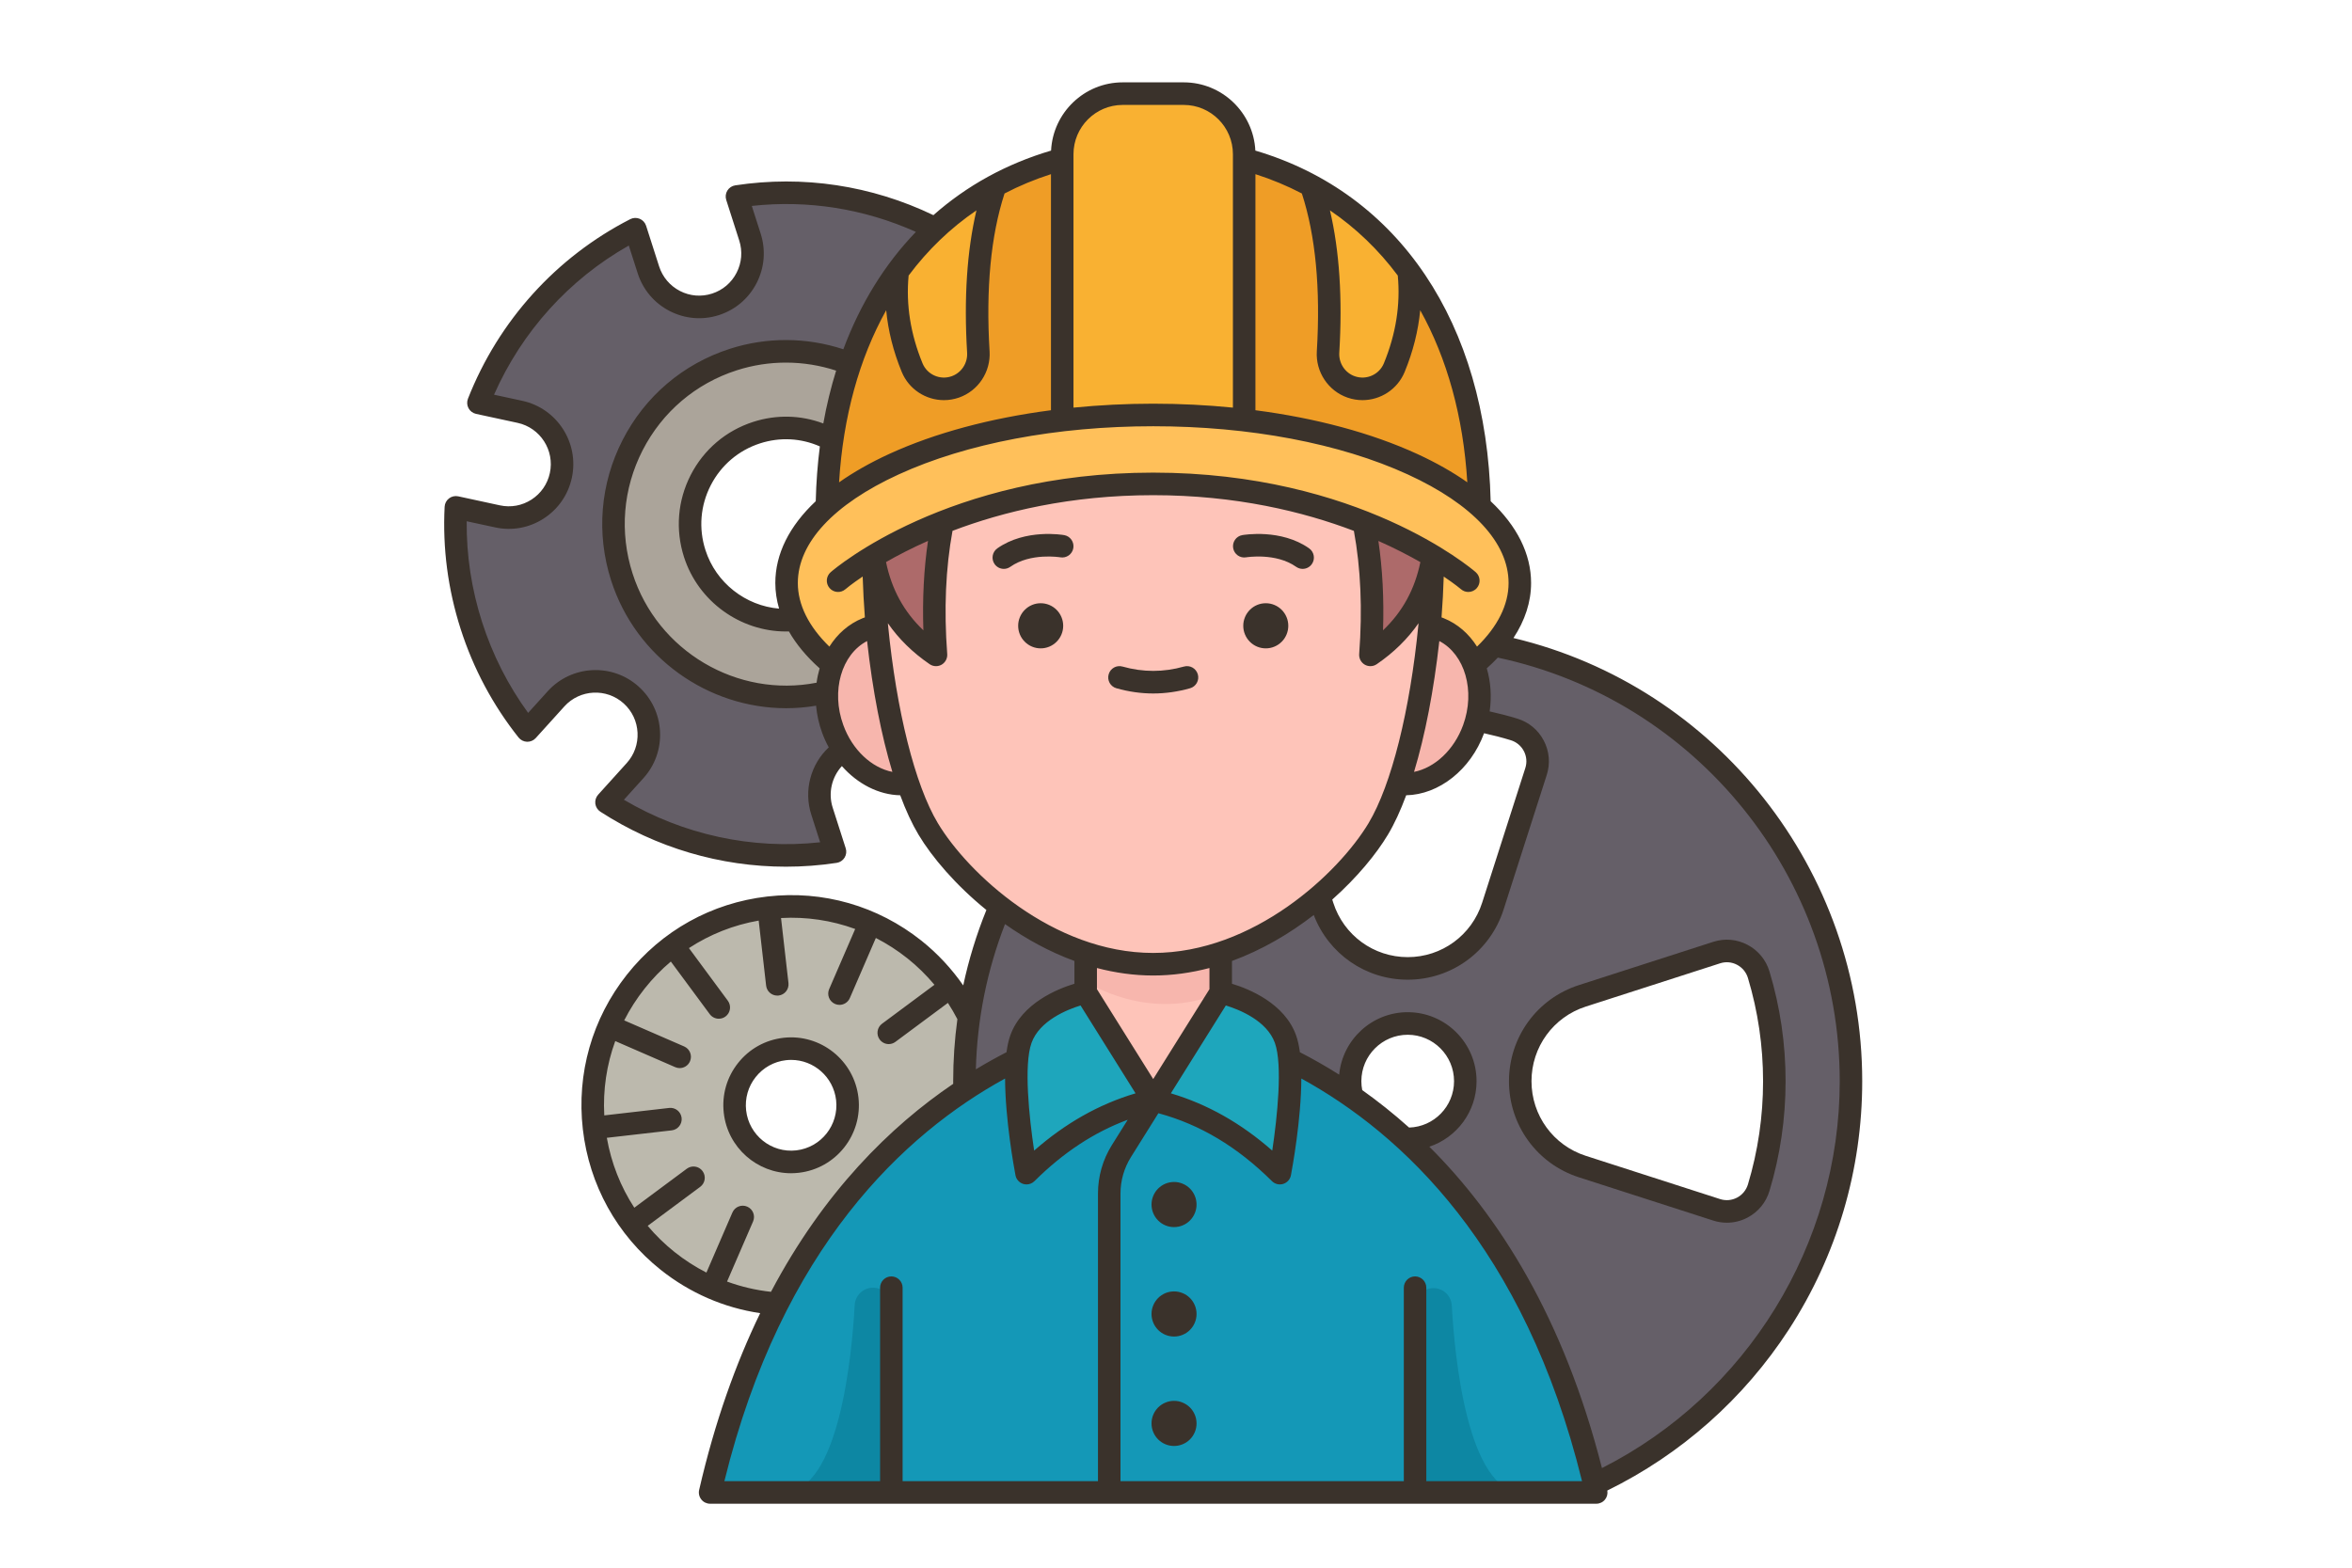 <svg xmlns="http://www.w3.org/2000/svg" xmlns:xlink="http://www.w3.org/1999/xlink" width="450" zoomAndPan="magnify" viewBox="0 0 337.5 225" height="300" preserveAspectRatio="xMidYMid meet" version="1.0"><defs><clipPath id="4e6a0fc106"><path d="M 63.355 11.82 L 267.355 11.82 L 267.355 215.82 L 63.355 215.82 Z M 63.355 11.82 " clip-rule="nonzero"/></clipPath></defs><path fill="#bcb9ad" d="M 139.047 145.98 C 138.285 144.445 137.402 142.992 136.395 141.641 C 134.91 139.629 133.172 137.832 131.23 136.285 C 125.523 131.746 118.086 129.379 110.281 130.281 C 102.473 131.18 95.762 135.164 91.23 140.883 C 86.695 146.602 84.344 154.055 85.238 161.883 C 86.133 169.715 90.109 176.438 95.812 180.984 C 100.238 184.504 105.711 186.719 111.582 187.113 C 126.379 183.531 135.246 172.277 138.402 156.422 L 138.402 156.418 C 141.449 153.941 141.52 150.41 139.051 145.98 Z M 114.445 166.711 C 109.992 167.223 105.973 164.02 105.461 159.559 C 104.953 155.098 108.148 151.066 112.598 150.559 C 117.047 150.043 121.066 153.246 121.578 157.711 C 122.09 162.172 118.895 166.203 114.445 166.711 Z M 114.445 166.711 " fill-opacity="1" fill-rule="nonzero"/><path fill="#655f68" d="M 121.996 52.199 L 134.238 32.824 C 125.637 28.449 115.715 26.688 105.75 28.199 L 107.613 34.027 C 108.91 38.062 106.695 42.383 102.672 43.68 C 101.895 43.93 101.105 44.051 100.332 44.051 C 97.094 44.051 94.086 41.977 93.043 38.723 L 91.176 32.898 C 80.656 38.277 72.797 47.27 68.648 57.82 L 74.613 59.109 C 78.746 60.004 81.371 64.09 80.48 68.23 C 79.703 71.824 76.535 74.285 73.008 74.285 C 72.469 74.285 71.93 74.227 71.383 74.109 L 65.41 72.82 C 65.129 78.402 65.828 84.129 67.637 89.766 C 69.441 95.406 72.203 100.469 75.68 104.844 L 79.781 100.305 C 82.621 97.164 87.461 96.926 90.594 99.773 C 92.262 101.285 93.109 103.371 93.109 105.461 C 93.109 107.297 92.453 109.141 91.125 110.609 L 87.027 115.141 C 96.527 121.289 108.145 124.008 119.82 122.242 L 117.949 116.418 C 116.871 113.059 118.23 109.5 121.035 107.652 L 118.664 99.312 L 89.234 82.809 C 94.906 66.148 104.32 54.094 121.996 52.199 Z M 121.996 52.199 " fill-opacity="1" fill-rule="nonzero"/><path fill="#aba49a" d="M 121.996 52.199 C 124.328 56.812 123.078 60.328 119.395 63.129 C 116.199 61.371 112.316 60.887 108.574 62.094 C 101.34 64.422 97.363 72.188 99.688 79.441 C 101.707 85.738 107.816 89.578 114.133 88.949 C 120.227 87.324 121.984 89.543 119.484 95.398 C 120.797 97.227 119.922 98.344 118.664 99.312 C 106.16 102.391 93.23 95.289 89.234 82.809 C 85.051 69.766 92.203 55.801 105.211 51.609 C 110.93 49.77 116.828 50.121 121.996 52.199 Z M 121.996 52.199 " fill-opacity="1" fill-rule="nonzero"/><path fill="#655f68" d="M 155.789 136.77 C 153.113 129.57 148.996 126.961 143.492 130.113 C 141.359 135.109 139.848 140.426 139.051 145.98 C 138.617 148.984 138.391 152.051 138.391 155.176 C 138.391 155.594 138.395 156.008 138.402 156.418 C 141.789 158.84 144.32 157.402 145.934 152.066 L 145.938 152.066 L 155.789 142.434 C 157.117 140.816 157.555 139.016 155.789 136.77 Z M 155.789 136.77 " fill-opacity="1" fill-rule="nonzero"/><path fill="#655f68" d="M 214.363 92.613 L 214.359 92.613 C 212.59 91.684 211.621 92.613 211.473 95.398 C 208.922 98.32 207.5 101.402 211.859 103.359 C 213.688 103.707 215.484 104.152 217.242 104.684 C 219.797 105.461 221.23 108.18 220.41 110.73 L 214.219 130.059 C 212.512 135.379 207.574 138.988 201.996 138.988 C 199.207 138.988 196.582 138.086 194.434 136.52 C 192.293 134.949 190.633 132.715 189.781 130.059 L 189.316 128.617 C 182.562 127.098 175.848 126.859 175.168 136.77 C 170.398 138.734 170.68 140.617 175.168 142.434 C 179.781 154.492 185.273 162.848 194.043 157.434 C 193.84 156.715 193.73 155.961 193.73 155.176 C 193.73 150.602 197.434 146.891 201.996 146.891 C 206.562 146.891 210.262 150.602 210.262 155.176 C 210.262 159.754 206.562 163.461 201.996 163.461 C 201.852 163.461 201.703 163.457 201.559 163.449 L 201.547 163.457 C 212.449 173.418 223.027 188.953 228.781 213.031 L 228.785 213.031 C 250.531 202.898 265.605 180.801 265.605 155.176 C 265.605 124.199 243.578 98.383 214.363 92.613 Z M 246.332 173.637 L 227.055 167.43 C 221.742 165.715 218.148 160.766 218.148 155.176 C 218.148 152.379 219.047 149.75 220.609 147.594 C 222.172 145.445 224.402 143.781 227.055 142.93 L 246.332 136.715 C 248.875 135.898 251.594 137.332 252.363 139.898 C 253.82 144.734 254.609 149.863 254.609 155.176 C 254.609 160.492 253.82 165.625 252.363 170.461 C 251.594 173.023 248.875 174.457 246.332 173.637 Z M 246.332 173.637 " fill-opacity="1" fill-rule="nonzero"/><path fill="#ef9d26" d="M 142.809 26.656 L 128.82 38.934 C 125.992 42.789 123.691 47.227 121.996 52.199 C 120.836 55.598 119.961 59.242 119.395 63.129 C 118.953 66.168 118.699 69.352 118.648 72.672 C 126.574 73.023 139.141 70.277 152.426 60.305 C 159.305 49.012 158.492 36.379 152.426 22.832 C 149.023 23.746 145.805 25.023 142.809 26.656 Z M 142.809 26.656 " fill-opacity="1" fill-rule="nonzero"/><path fill="#ef9d26" d="M 202.137 38.934 L 188.148 26.656 C 185.152 25.023 181.934 23.746 178.531 22.832 C 172.242 35.859 171.848 48.383 178.531 60.305 C 190.535 70.133 203.504 72.566 212.309 72.672 C 212.102 58.898 208.398 47.484 202.137 38.934 Z M 202.137 38.934 " fill-opacity="1" fill-rule="nonzero"/><path fill="#1498b7" d="M 228.781 213.031 C 223.027 188.953 212.449 173.418 201.547 163.457 C 199.047 161.168 196.527 159.172 194.043 157.434 C 190.941 155.266 187.898 153.5 185.02 152.066 L 165.48 157.918 L 145.938 152.066 L 145.934 152.066 C 143.52 153.27 140.988 154.707 138.402 156.418 L 138.402 156.422 C 129.195 162.527 119.309 172.133 111.582 187.113 C 107.68 194.684 104.328 203.633 101.898 214.203 L 229.059 214.203 C 228.973 213.809 228.879 213.422 228.781 213.031 Z M 228.781 213.031 " fill-opacity="1" fill-rule="nonzero"/><path fill="#1ea6bc" d="M 185.02 152.066 C 185.566 158.305 183.656 168.371 183.656 168.371 C 178.531 163.289 172.602 159.59 165.48 157.918 C 164.477 149.496 167.941 144.516 175.168 142.434 C 175.168 142.434 182.602 143.945 184.457 149.141 C 184.742 149.934 184.922 150.938 185.02 152.066 Z M 185.02 152.066 " fill-opacity="1" fill-rule="nonzero"/><path fill="#1ea6bc" d="M 155.789 142.434 C 161.645 146.68 164.707 151.898 165.48 157.918 C 158.355 159.59 152.426 163.289 147.301 168.371 C 147.301 168.371 145.395 158.305 145.938 152.066 C 146.035 150.938 146.215 149.934 146.5 149.141 C 148.355 143.945 155.789 142.434 155.789 142.434 Z M 155.789 142.434 " fill-opacity="1" fill-rule="nonzero"/><path fill="#f7b6ad" d="M 211.473 95.398 C 212.492 89.043 210.371 87.195 205.141 89.816 C 196.562 97.145 194.941 105.109 200.66 112.477 L 200.664 112.477 C 205.02 113.004 209.574 109.812 211.465 104.625 C 211.617 104.203 211.75 103.785 211.859 103.359 C 212.59 100.566 212.406 97.75 211.473 95.398 Z M 211.473 95.398 " fill-opacity="1" fill-rule="nonzero"/><path fill="#f7b6ad" d="M 125.816 89.816 C 121.18 87.227 118.461 88.016 119.484 95.398 C 119.008 96.602 118.727 97.926 118.664 99.312 C 118.586 101.035 118.848 102.852 119.492 104.625 C 119.895 105.73 120.418 106.746 121.035 107.652 C 123.316 111.004 126.863 112.891 130.293 112.477 L 130.297 112.477 C 136.008 105.539 133.84 97.633 125.816 89.816 Z M 125.816 89.816 " fill-opacity="1" fill-rule="nonzero"/><path fill="#fec4b9" d="M 195.699 74.98 C 188.234 72.039 178.086 64.641 165.48 64.641 C 152.871 64.641 142.723 72.039 135.258 74.98 L 125.348 79.855 C 119.602 83.652 119.004 87.035 125.816 89.816 C 126.66 98.488 128.227 106.469 130.297 112.477 C 131.172 115.023 132.141 117.219 133.184 118.957 C 135.281 122.465 138.891 126.574 143.492 130.113 C 147.07 132.867 151.254 135.27 155.789 136.77 L 155.789 142.434 L 165.48 157.918 L 175.168 142.434 L 175.168 136.77 C 180.508 135.004 185.359 131.984 189.316 128.617 C 193.035 125.449 195.965 121.977 197.773 118.957 C 198.816 117.219 199.785 115.023 200.66 112.477 C 202.73 106.469 204.297 98.488 205.141 89.816 C 209.594 86.57 209.18 83.238 205.609 79.855 Z M 195.699 74.98 " fill-opacity="1" fill-rule="nonzero"/><path fill="#f9b132" d="M 202.137 38.934 C 202.66 43.543 201.969 48.152 200.07 52.762 C 199.074 55.18 196.352 56.391 193.887 55.535 C 191.879 54.84 190.562 52.945 190.562 50.836 C 190.562 50.73 190.562 50.629 190.57 50.523 C 191.133 41.289 190.414 33.246 188.148 26.656 C 193.617 29.625 198.348 33.758 202.137 38.934 Z M 202.137 38.934 " fill-opacity="1" fill-rule="nonzero"/><path fill="#f9b132" d="M 140.387 50.523 C 140.395 50.629 140.395 50.73 140.395 50.836 C 140.395 52.945 139.078 54.84 137.07 55.535 C 134.605 56.391 131.883 55.18 130.887 52.762 C 128.988 48.152 128.297 43.543 128.82 38.934 C 130.453 36.699 132.266 34.66 134.238 32.824 C 136.832 30.406 139.699 28.344 142.809 26.656 C 140.543 33.246 139.824 41.289 140.387 50.523 Z M 140.387 50.523 " fill-opacity="1" fill-rule="nonzero"/><path fill="#f9b132" d="M 169.859 13.441 L 161.098 13.441 C 156.305 13.441 152.426 17.336 152.426 22.137 L 152.426 60.305 C 161.129 63.547 169.828 63.547 178.531 60.305 L 178.531 22.137 C 178.531 17.336 174.652 13.441 169.859 13.441 Z M 169.859 13.441 " fill-opacity="1" fill-rule="nonzero"/><path fill="#ffc05a" d="M 212.309 72.672 C 205.512 66.605 193.27 62.027 178.531 60.305 C 174.359 59.812 169.984 59.555 165.48 59.555 C 160.973 59.555 156.598 59.812 152.426 60.305 C 137.688 62.027 125.445 66.605 118.648 72.672 C 114.953 75.973 112.867 79.715 112.867 83.68 C 112.867 85.488 113.305 87.254 114.133 88.949 C 115.242 91.234 117.062 93.406 119.484 95.398 C 120.422 93.035 122.113 91.145 124.391 90.227 C 124.867 90.039 125.328 89.914 125.816 89.816 C 125.539 86.633 125.367 83.285 125.348 79.855 C 125.348 79.848 125.344 79.84 125.344 79.828 C 125.344 79.828 125.344 79.828 125.348 79.828 L 125.348 79.824 C 129.375 82.605 132.547 80.195 135.258 74.98 C 142.723 72.039 152.871 69.453 165.48 69.453 C 178.086 69.453 188.234 72.039 195.699 74.98 C 198.871 78.879 202.172 80.59 205.609 79.824 L 205.609 79.828 C 205.613 79.828 205.613 79.828 205.613 79.828 C 205.613 79.84 205.609 79.848 205.609 79.855 C 205.59 83.285 205.418 86.633 205.141 89.816 C 205.629 89.914 206.09 90.039 206.566 90.227 C 208.844 91.145 210.535 93.035 211.473 95.398 C 212.559 94.504 213.527 93.57 214.359 92.613 L 214.363 92.613 C 216.766 89.848 218.09 86.832 218.09 83.68 C 218.09 79.715 216.004 75.973 212.309 72.672 Z M 212.309 72.672 " fill-opacity="1" fill-rule="nonzero"/><path fill="#ad6a6a" d="M 205.609 79.824 L 205.609 79.828 C 205.609 79.84 205.609 79.848 205.609 79.855 C 204.664 85.898 201.633 90.578 196.645 93.992 C 197.148 87.348 196.91 80.98 195.699 74.98 C 199.844 76.617 203.164 78.355 205.609 79.824 Z M 205.609 79.824 " fill-opacity="1" fill-rule="nonzero"/><path fill="#ad6a6a" d="M 135.258 74.98 C 134.047 80.98 133.809 87.348 134.312 93.992 C 129.324 90.578 126.293 85.898 125.348 79.855 C 125.348 79.848 125.348 79.84 125.348 79.828 L 125.348 79.824 C 127.793 78.355 131.113 76.617 135.258 74.98 Z M 135.258 74.98 " fill-opacity="1" fill-rule="nonzero"/><path fill="#0d87a3" d="M 127.902 187.457 L 127.902 214.203 L 112.402 214.203 C 120.43 214.203 122.25 194.41 122.645 187.312 C 122.719 185.91 123.871 184.816 125.27 184.816 C 126.723 184.816 127.902 186 127.902 187.457 Z M 127.902 187.457 " fill-opacity="1" fill-rule="nonzero"/><path fill="#0d87a3" d="M 203.062 187.512 L 203.062 214.262 L 218.562 214.262 C 210.535 214.262 208.715 194.465 208.324 187.371 C 208.246 185.969 207.094 184.875 205.695 184.875 C 204.242 184.875 203.062 186.055 203.062 187.512 Z M 203.062 187.512 " fill-opacity="1" fill-rule="nonzero"/><path fill="#f7b6ad" d="M 175.168 136.77 L 175.168 142.434 C 164.906 146.945 155.789 140.871 155.789 140.871 L 155.789 136.77 C 158.883 137.789 162.137 138.387 165.48 138.387 C 168.82 138.387 172.074 137.789 175.168 136.77 Z M 175.168 136.77 " fill-opacity="1" fill-rule="nonzero"/><path fill="#3a322b" d="M 184.863 89.816 C 184.863 90.246 184.781 90.66 184.617 91.055 C 184.453 91.453 184.219 91.805 183.918 92.105 C 183.613 92.41 183.266 92.645 182.867 92.809 C 182.473 92.973 182.062 93.055 181.633 93.055 C 181.203 93.055 180.793 92.973 180.395 92.809 C 180 92.645 179.652 92.41 179.348 92.105 C 179.047 91.805 178.812 91.453 178.648 91.055 C 178.484 90.66 178.402 90.246 178.402 89.816 C 178.402 89.387 178.484 88.973 178.648 88.578 C 178.812 88.18 179.047 87.832 179.348 87.527 C 179.652 87.223 180 86.988 180.395 86.824 C 180.793 86.66 181.203 86.578 181.633 86.578 C 182.062 86.578 182.473 86.66 182.867 86.824 C 183.266 86.988 183.613 87.223 183.918 87.527 C 184.219 87.832 184.453 88.18 184.617 88.578 C 184.781 88.973 184.863 89.387 184.863 89.816 Z M 184.863 89.816 " fill-opacity="1" fill-rule="nonzero"/><path fill="#3a322b" d="M 178.816 79.988 C 178.859 79.984 183.078 79.289 185.992 81.352 C 186.277 81.551 186.602 81.648 186.922 81.648 C 187.43 81.648 187.93 81.406 188.242 80.961 C 188.758 80.23 188.582 79.219 187.855 78.703 C 183.824 75.859 178.484 76.762 178.262 76.801 C 177.383 76.953 176.801 77.793 176.953 78.672 C 177.105 79.551 177.941 80.141 178.816 79.988 Z M 178.816 79.988 " fill-opacity="1" fill-rule="nonzero"/><path fill="#3a322b" d="M 152.562 89.816 C 152.562 90.246 152.48 90.66 152.316 91.055 C 152.152 91.453 151.918 91.805 151.617 92.105 C 151.312 92.41 150.965 92.645 150.57 92.809 C 150.172 92.973 149.762 93.055 149.332 93.055 C 148.906 93.055 148.492 92.973 148.098 92.809 C 147.703 92.645 147.352 92.41 147.051 92.105 C 146.746 91.805 146.512 91.453 146.348 91.055 C 146.184 90.66 146.102 90.246 146.102 89.816 C 146.102 89.387 146.184 88.973 146.348 88.578 C 146.512 88.18 146.746 87.832 147.051 87.527 C 147.352 87.223 147.703 86.988 148.098 86.824 C 148.492 86.66 148.906 86.578 149.332 86.578 C 149.762 86.578 150.172 86.66 150.57 86.824 C 150.965 86.988 151.312 87.223 151.617 87.527 C 151.918 87.832 152.152 88.18 152.316 88.578 C 152.48 88.973 152.562 89.387 152.562 89.816 Z M 152.562 89.816 " fill-opacity="1" fill-rule="nonzero"/><path fill="#3a322b" d="M 152.703 76.801 C 152.48 76.762 147.141 75.859 143.109 78.703 C 142.383 79.219 142.207 80.23 142.719 80.961 C 143.035 81.406 143.535 81.648 144.043 81.648 C 144.363 81.648 144.688 81.551 144.973 81.352 C 147.879 79.297 152.074 79.977 152.148 79.988 C 153.027 80.141 153.859 79.555 154.016 78.676 C 154.168 77.793 153.582 76.953 152.703 76.801 Z M 152.703 76.801 " fill-opacity="1" fill-rule="nonzero"/><path fill="#3a322b" d="M 170.77 98.781 C 171.625 98.539 172.125 97.645 171.883 96.785 C 171.637 95.922 170.746 95.422 169.887 95.668 C 166.961 96.496 164.008 96.496 161.078 95.668 C 160.219 95.422 159.328 95.922 159.086 96.785 C 158.84 97.645 159.34 98.539 160.199 98.781 C 161.949 99.277 163.727 99.531 165.484 99.531 C 167.238 99.531 169.016 99.277 170.77 98.781 Z M 170.77 98.781 " fill-opacity="1" fill-rule="nonzero"/><path fill="#3a322b" d="M 171.699 172.879 C 171.699 173.309 171.617 173.719 171.453 174.117 C 171.289 174.516 171.055 174.863 170.754 175.168 C 170.449 175.473 170.102 175.707 169.703 175.871 C 169.309 176.035 168.898 176.117 168.469 176.117 C 168.039 176.117 167.629 176.035 167.23 175.871 C 166.836 175.707 166.488 175.473 166.184 175.168 C 165.883 174.863 165.648 174.516 165.484 174.117 C 165.32 173.719 165.238 173.309 165.238 172.879 C 165.238 172.449 165.32 172.035 165.484 171.641 C 165.648 171.242 165.883 170.891 166.184 170.59 C 166.488 170.285 166.836 170.051 167.23 169.887 C 167.629 169.723 168.039 169.641 168.469 169.641 C 168.898 169.641 169.309 169.723 169.703 169.887 C 170.102 170.051 170.449 170.285 170.754 170.59 C 171.055 170.891 171.289 171.242 171.453 171.641 C 171.617 172.035 171.699 172.449 171.699 172.879 Z M 171.699 172.879 " fill-opacity="1" fill-rule="nonzero"/><path fill="#3a322b" d="M 171.699 188.586 C 171.699 189.016 171.617 189.43 171.453 189.824 C 171.289 190.223 171.055 190.57 170.754 190.875 C 170.449 191.18 170.102 191.414 169.703 191.578 C 169.309 191.742 168.898 191.824 168.469 191.824 C 168.039 191.824 167.629 191.742 167.23 191.578 C 166.836 191.414 166.488 191.18 166.184 190.875 C 165.883 190.57 165.648 190.223 165.484 189.824 C 165.32 189.43 165.238 189.016 165.238 188.586 C 165.238 188.156 165.32 187.742 165.484 187.348 C 165.648 186.949 165.883 186.602 166.184 186.297 C 166.488 185.992 166.836 185.758 167.23 185.594 C 167.629 185.43 168.039 185.348 168.469 185.348 C 168.898 185.348 169.309 185.43 169.703 185.594 C 170.102 185.758 170.449 185.992 170.754 186.297 C 171.055 186.602 171.289 186.949 171.453 187.348 C 171.617 187.742 171.699 188.156 171.699 188.586 Z M 171.699 188.586 " fill-opacity="1" fill-rule="nonzero"/><path fill="#3a322b" d="M 171.699 204.293 C 171.699 204.723 171.617 205.137 171.453 205.535 C 171.289 205.93 171.055 206.281 170.754 206.586 C 170.449 206.887 170.102 207.121 169.703 207.285 C 169.309 207.449 168.898 207.531 168.469 207.531 C 168.039 207.531 167.629 207.449 167.23 207.285 C 166.836 207.121 166.488 206.887 166.184 206.586 C 165.883 206.281 165.648 205.93 165.484 205.535 C 165.32 205.137 165.238 204.723 165.238 204.293 C 165.238 203.863 165.32 203.453 165.484 203.055 C 165.648 202.66 165.883 202.309 166.184 202.004 C 166.488 201.703 166.836 201.469 167.23 201.305 C 167.629 201.137 168.039 201.055 168.469 201.055 C 168.898 201.055 169.309 201.137 169.703 201.305 C 170.102 201.469 170.449 201.703 170.754 202.004 C 171.055 202.309 171.289 202.66 171.453 203.055 C 171.617 203.453 171.699 203.863 171.699 204.293 Z M 171.699 204.293 " fill-opacity="1" fill-rule="nonzero"/><g clip-path="url(#4e6a0fc106)"><path fill="#3a322b" d="M 217.172 91.57 C 218.836 89.047 219.703 86.383 219.703 83.676 C 219.703 79.496 217.695 75.5 213.902 71.934 C 213.293 46.387 200.738 27.703 180.137 21.613 C 179.863 16.168 175.359 11.82 169.859 11.82 L 161.098 11.82 C 155.598 11.82 151.094 16.168 150.824 21.613 C 144.363 23.523 138.695 26.668 133.938 30.879 C 125.043 26.609 115.242 25.125 105.508 26.602 C 105.039 26.672 104.625 26.945 104.375 27.348 C 104.125 27.75 104.066 28.246 104.211 28.695 L 106.078 34.523 C 106.57 36.062 106.438 37.703 105.699 39.141 C 104.965 40.578 103.711 41.645 102.176 42.137 C 100.641 42.633 99.004 42.5 97.57 41.762 C 96.137 41.02 95.074 39.766 94.578 38.227 L 92.711 32.398 C 92.566 31.949 92.23 31.582 91.797 31.402 C 91.359 31.219 90.863 31.238 90.441 31.453 C 79.816 36.891 71.543 46.043 67.148 57.227 C 66.977 57.668 67.004 58.164 67.227 58.582 C 67.453 59.004 67.848 59.301 68.312 59.402 L 74.273 60.691 C 77.527 61.398 79.605 64.625 78.902 67.887 C 78.562 69.469 77.629 70.82 76.273 71.699 C 74.918 72.574 73.305 72.871 71.727 72.527 L 65.754 71.234 C 65.289 71.137 64.805 71.242 64.43 71.531 C 64.055 71.82 63.824 72.262 63.801 72.734 C 63.5 78.672 64.273 84.566 66.098 90.266 C 67.922 95.957 70.723 101.203 74.414 105.852 C 74.711 106.223 75.156 106.445 75.629 106.461 C 76.094 106.473 76.559 106.281 76.875 105.93 L 80.98 101.391 C 83.215 98.918 87.039 98.73 89.508 100.969 C 90.703 102.055 91.406 103.543 91.484 105.16 C 91.562 106.773 91.012 108.324 89.93 109.52 L 85.832 114.055 C 85.516 114.406 85.367 114.879 85.426 115.352 C 85.488 115.82 85.754 116.242 86.152 116.5 C 94.152 121.68 103.395 124.391 112.77 124.391 C 115.195 124.391 117.637 124.211 120.062 123.84 C 120.527 123.77 120.941 123.496 121.191 123.094 C 121.441 122.691 121.504 122.195 121.355 121.746 L 119.488 115.918 C 118.812 113.809 119.355 111.531 120.805 109.953 C 123.066 112.516 126.09 114.078 129.176 114.141 C 129.988 116.332 130.867 118.234 131.801 119.793 C 133.727 123.016 137.121 127.016 141.543 130.605 C 140.117 134.125 139.008 137.742 138.219 141.43 C 136.547 139.023 134.523 136.844 132.234 135.02 C 125.941 130.008 118.078 127.754 110.098 128.672 C 102.113 129.59 94.965 133.566 89.965 139.875 C 84.969 146.184 82.719 154.066 83.633 162.066 C 84.551 170.07 88.52 177.238 94.809 182.25 C 98.984 185.574 103.879 187.699 109.082 188.469 C 105.582 195.688 102.57 204.078 100.324 213.84 C 100.215 214.32 100.328 214.824 100.637 215.211 C 100.941 215.598 101.406 215.82 101.898 215.82 L 229.059 215.82 C 229.551 215.82 230.016 215.598 230.32 215.211 C 230.609 214.848 230.719 214.383 230.641 213.926 C 241.242 208.723 250.238 200.754 256.703 190.797 C 263.582 180.195 267.219 167.879 267.219 155.176 C 267.223 124.875 246.32 98.527 217.172 91.57 Z M 216.473 83.676 C 216.473 86.793 214.914 89.918 211.945 92.805 C 210.793 90.977 209.172 89.535 207.168 88.727 C 207.062 88.684 206.957 88.648 206.852 88.609 C 207.004 86.633 207.109 84.672 207.168 82.75 C 208.77 83.828 209.609 84.535 209.645 84.566 C 209.949 84.832 210.324 84.961 210.699 84.961 C 211.148 84.961 211.602 84.77 211.918 84.402 C 212.504 83.727 212.43 82.703 211.754 82.117 C 211.082 81.535 194.957 67.832 165.48 67.832 C 136 67.832 119.875 81.535 119.203 82.117 C 118.527 82.703 118.453 83.727 119.039 84.402 C 119.621 85.078 120.641 85.152 121.316 84.566 C 121.352 84.535 122.191 83.82 123.789 82.746 C 123.848 84.664 123.957 86.625 124.105 88.609 C 124 88.648 123.895 88.684 123.789 88.727 C 121.785 89.535 120.164 90.977 119.012 92.805 C 116.043 89.918 114.484 86.793 114.484 83.676 C 114.484 77.906 119.621 72.371 128.949 68.094 C 138.68 63.633 151.652 61.176 165.48 61.176 C 179.305 61.176 192.277 63.633 202.008 68.094 C 211.336 72.371 216.473 77.906 216.473 83.676 Z M 197.793 77.641 C 200.141 78.68 202.152 79.727 203.816 80.676 C 203.016 84.578 201.25 87.812 198.457 90.465 C 198.609 85.938 198.383 81.652 197.793 77.641 Z M 206.535 92.004 C 210.203 93.914 211.738 99.156 209.949 104.07 C 208.648 107.641 205.875 110.195 202.906 110.785 C 204.488 105.562 205.738 99.145 206.535 92.004 Z M 201.781 114.141 C 206.469 114.047 211.02 110.496 212.957 105.238 C 214.242 105.52 215.523 105.852 216.773 106.234 C 217.594 106.48 218.266 107.039 218.664 107.797 C 219.062 108.555 219.137 109.422 218.875 110.234 L 212.68 129.562 C 211.184 134.23 206.891 137.371 202 137.371 C 197.105 137.371 192.812 134.23 191.316 129.562 L 191.172 129.109 C 194.738 125.934 197.496 122.574 199.16 119.793 C 200.094 118.234 200.969 116.332 201.781 114.141 Z M 132.5 90.465 C 129.707 87.809 127.941 84.57 127.141 80.668 C 128.805 79.715 130.816 78.668 133.164 77.629 C 132.574 81.641 132.348 85.934 132.5 90.465 Z M 90.77 82.312 C 88.879 76.418 89.391 70.141 92.211 64.629 C 95.035 59.121 99.828 55.047 105.707 53.152 C 110.355 51.652 115.367 51.68 119.98 53.195 C 119.23 55.621 118.609 58.145 118.141 60.777 C 114.922 59.566 111.422 59.473 108.078 60.551 C 104.172 61.809 100.984 64.52 99.109 68.18 C 97.234 71.844 96.895 76.016 98.148 79.938 C 100.195 86.324 106.211 90.633 112.793 90.633 C 112.93 90.633 113.066 90.625 113.203 90.625 C 114.258 92.469 115.734 94.246 117.613 95.922 C 117.418 96.59 117.27 97.277 117.176 97.984 C 105.805 100.199 94.352 93.492 90.77 82.312 Z M 140.117 30.191 C 138.754 35.98 138.301 42.828 138.777 50.625 C 138.867 52.129 137.949 53.516 136.543 54.004 C 134.875 54.582 133.047 53.766 132.379 52.145 C 130.656 47.957 129.988 43.723 130.383 39.547 C 133.125 35.871 136.391 32.73 140.117 30.191 Z M 127.164 44.52 C 127.445 47.484 128.188 50.445 129.395 53.379 C 130.43 55.891 132.867 57.43 135.449 57.43 C 136.164 57.43 136.887 57.312 137.598 57.066 C 140.367 56.105 142.18 53.375 142 50.43 C 141.453 41.441 142.176 33.828 144.145 27.77 C 146.246 26.672 148.469 25.746 150.809 24.996 L 150.809 58.879 C 142.137 60.008 134.176 62.137 127.605 65.148 C 124.883 66.398 122.477 67.766 120.402 69.227 C 120.98 59.801 123.305 51.449 127.164 44.52 Z M 111.254 83.676 C 111.254 84.914 111.441 86.141 111.793 87.352 C 106.992 86.949 102.738 83.664 101.227 78.945 C 100.23 75.848 100.5 72.551 101.984 69.66 C 103.465 66.77 105.98 64.629 109.066 63.633 C 111.926 62.711 114.934 62.875 117.645 64.07 C 117.32 66.609 117.121 69.234 117.055 71.934 C 113.262 75.5 111.254 79.496 111.254 83.676 Z M 203.352 65.148 C 196.781 62.137 188.82 60.008 180.148 58.879 L 180.148 24.996 C 182.488 25.746 184.711 26.672 186.812 27.77 C 188.781 33.824 189.504 41.441 188.957 50.426 C 188.777 53.375 190.59 56.105 193.359 57.066 C 194.07 57.312 194.793 57.43 195.508 57.43 C 198.09 57.43 200.527 55.891 201.562 53.379 C 202.77 50.445 203.512 47.48 203.793 44.52 C 207.652 51.449 209.977 59.801 210.551 69.223 C 208.48 67.766 206.074 66.398 203.352 65.148 Z M 200.574 39.547 C 200.973 43.723 200.301 47.957 198.578 52.145 C 197.91 53.766 196.082 54.582 194.414 54.004 C 193.008 53.52 192.09 52.129 192.18 50.625 C 192.656 42.832 192.203 35.98 190.84 30.191 C 194.57 32.73 197.832 35.871 200.574 39.547 Z M 161.098 15.059 L 169.859 15.059 C 173.754 15.059 176.918 18.234 176.918 22.137 L 176.918 58.504 C 173.199 58.133 169.371 57.938 165.477 57.938 C 161.586 57.938 157.758 58.137 154.039 58.504 L 154.039 22.137 C 154.039 18.234 157.207 15.059 161.098 15.059 Z M 116.414 116.91 L 117.688 120.887 C 107.91 121.953 98.043 119.812 89.527 114.785 L 92.32 111.695 C 93.984 109.855 94.832 107.48 94.711 105 C 94.59 102.52 93.512 100.238 91.676 98.57 C 87.891 95.133 82.016 95.422 78.586 99.219 L 75.785 102.316 C 72.902 98.359 70.684 93.98 69.172 89.273 C 67.664 84.562 66.922 79.707 66.969 74.812 L 71.043 75.691 C 73.461 76.219 75.941 75.766 78.023 74.418 C 80.102 73.074 81.535 70.996 82.059 68.57 C 83.137 63.562 79.949 58.609 74.953 57.527 L 70.891 56.648 C 74.891 47.586 81.664 40.086 90.23 35.242 L 91.504 39.219 C 92.262 41.582 93.891 43.508 96.094 44.641 C 98.297 45.773 100.809 45.98 103.164 45.223 C 105.523 44.461 107.441 42.828 108.574 40.617 C 109.703 38.41 109.91 35.895 109.152 33.531 L 107.879 29.555 C 115.938 28.672 123.996 29.953 131.426 33.281 C 126.965 37.91 123.453 43.586 121.016 50.129 C 115.75 48.391 110.023 48.355 104.719 50.066 C 98.016 52.227 92.555 56.875 89.34 63.152 C 86.125 69.43 85.539 76.586 87.691 83.305 C 91.254 94.41 101.625 101.645 112.816 101.645 C 114.234 101.645 115.668 101.523 117.102 101.285 C 117.219 102.578 117.504 103.891 117.977 105.184 C 118.242 105.91 118.562 106.605 118.922 107.266 C 116.332 109.684 115.305 113.449 116.414 116.91 Z M 121.012 104.07 C 119.219 99.156 120.754 93.914 124.422 92.004 C 125.215 99.141 126.469 105.562 128.051 110.785 C 125.082 110.199 122.309 107.637 121.012 104.07 Z M 134.566 118.125 C 131.297 112.664 128.629 102.023 127.426 89.68 C 127.418 89.602 127.414 89.527 127.406 89.449 C 128.961 91.691 130.957 93.656 133.402 95.328 C 133.676 95.516 133.992 95.609 134.312 95.609 C 134.59 95.609 134.871 95.539 135.121 95.395 C 135.656 95.082 135.969 94.488 135.922 93.867 C 135.438 87.469 135.699 81.531 136.68 76.188 C 143.91 73.438 153.578 71.07 165.48 71.07 C 177.359 71.07 187.039 73.441 194.277 76.195 C 195.258 81.539 195.52 87.473 195.035 93.867 C 194.988 94.488 195.301 95.082 195.836 95.395 C 196.086 95.539 196.367 95.609 196.645 95.609 C 196.965 95.609 197.281 95.516 197.555 95.328 C 200 93.656 201.996 91.691 203.551 89.449 C 203.543 89.52 203.539 89.59 203.535 89.66 C 202.328 102.02 199.656 112.664 196.391 118.125 C 192.074 125.336 179.867 136.77 165.477 136.77 C 151.086 136.77 138.883 125.336 134.566 118.125 Z M 175.902 144.309 C 177.824 144.898 181.793 146.48 182.941 149.688 C 184.066 152.832 183.285 160.344 182.562 165.137 C 178.074 161.199 173.277 158.488 168.012 156.918 Z M 173.551 141.969 L 165.48 154.871 L 157.406 141.969 L 157.406 138.934 C 160 139.613 162.699 140.008 165.48 140.008 C 168.258 140.008 170.961 139.613 173.551 138.934 Z M 155.055 144.309 L 162.945 156.918 C 157.68 158.488 152.887 161.199 148.395 165.137 C 147.672 160.344 146.891 152.832 148.016 149.688 C 149.164 146.48 153.137 144.898 155.055 144.309 Z M 154.176 137.922 L 154.176 141.191 C 151.746 141.926 146.625 143.988 144.977 148.594 C 144.727 149.289 144.551 150.113 144.43 151.016 C 142.996 151.754 141.527 152.57 140.031 153.473 C 140.219 146.277 141.629 139.281 144.215 132.629 C 147.203 134.738 150.559 136.598 154.176 137.922 Z M 104.328 183.934 L 108.062 175.309 C 108.418 174.488 108.043 173.535 107.223 173.18 C 106.406 172.824 105.453 173.199 105.098 174.02 L 101.367 182.645 C 99.77 181.828 98.246 180.852 96.82 179.715 C 95.387 178.574 94.094 177.309 92.941 175.938 L 100.477 170.34 C 101.195 169.809 101.344 168.793 100.812 168.074 C 100.281 167.355 99.27 167.207 98.555 167.738 L 91.02 173.336 C 89.055 170.32 87.711 166.922 87.078 163.301 L 96.387 162.234 C 97.273 162.133 97.91 161.328 97.809 160.441 C 97.707 159.551 96.906 158.914 96.02 159.016 L 86.711 160.086 C 86.508 156.414 87.051 152.801 88.285 149.418 L 96.887 153.16 C 97.098 153.254 97.316 153.297 97.531 153.297 C 98.152 153.297 98.75 152.934 99.012 152.32 C 99.367 151.5 98.992 150.547 98.176 150.191 L 89.57 146.449 C 90.383 144.852 91.359 143.324 92.496 141.891 C 93.633 140.453 94.895 139.156 96.262 138.004 L 101.848 145.559 C 102.164 145.984 102.652 146.211 103.145 146.211 C 103.48 146.211 103.816 146.109 104.105 145.895 C 104.824 145.363 104.973 144.348 104.441 143.629 L 98.859 136.074 C 101.867 134.105 105.254 132.758 108.867 132.125 L 109.934 141.457 C 110.027 142.281 110.727 142.891 111.535 142.891 C 111.598 142.891 111.66 142.887 111.723 142.883 C 112.605 142.781 113.242 141.977 113.141 141.09 L 112.074 131.758 C 115.738 131.555 119.34 132.098 122.715 133.332 L 118.98 141.961 C 118.625 142.777 119 143.734 119.82 144.09 C 120.027 144.18 120.246 144.223 120.461 144.223 C 121.086 144.223 121.68 143.859 121.945 143.25 L 125.68 134.621 C 127.27 135.438 128.793 136.414 130.223 137.555 C 131.637 138.68 132.93 139.957 134.09 141.34 L 126.566 146.93 C 125.852 147.461 125.699 148.477 126.23 149.195 C 126.547 149.621 127.035 149.852 127.527 149.852 C 127.863 149.852 128.199 149.746 128.488 149.531 L 136.02 143.938 C 136.512 144.695 136.965 145.477 137.379 146.277 C 136.98 149.207 136.777 152.176 136.777 155.176 C 136.777 155.305 136.781 155.43 136.781 155.555 C 127.789 161.652 118.23 171.023 110.633 185.406 C 108.465 185.172 106.352 184.676 104.328 183.934 Z M 144.223 154.793 C 144.242 160.68 145.516 167.621 145.715 168.676 C 145.824 169.262 146.25 169.738 146.82 169.918 C 146.98 169.965 147.141 169.992 147.301 169.992 C 147.719 169.992 148.129 169.828 148.438 169.523 C 152.59 165.402 157.004 162.5 161.824 160.711 L 159.547 164.348 C 158.242 166.43 157.555 168.832 157.555 171.289 L 157.555 212.582 L 129.52 212.582 L 129.52 184.816 C 129.52 183.922 128.793 183.195 127.902 183.195 C 127.012 183.195 126.289 183.922 126.289 184.816 L 126.289 212.582 L 103.945 212.582 C 112.195 178.98 129.855 162.672 144.223 154.793 Z M 204.668 212.582 L 204.668 184.816 C 204.668 183.922 203.945 183.195 203.055 183.195 C 202.164 183.195 201.441 183.922 201.441 184.816 L 201.441 212.582 L 160.785 212.582 L 160.785 171.289 C 160.785 169.441 161.305 167.637 162.285 166.07 L 166.223 159.773 C 172.203 161.391 177.543 164.586 182.52 169.523 C 182.945 169.945 183.566 170.094 184.137 169.918 C 184.707 169.738 185.133 169.262 185.242 168.676 C 185.441 167.621 186.715 160.68 186.734 154.793 C 201.102 162.672 218.762 178.98 227.012 212.582 Z M 195.348 155.176 C 195.348 151.5 198.332 148.512 202 148.512 C 205.664 148.512 208.648 151.5 208.648 155.176 C 208.648 158.785 205.773 161.727 202.199 161.832 C 199.957 159.82 197.699 158.035 195.473 156.453 C 195.391 156.035 195.348 155.609 195.348 155.176 Z M 229.871 210.703 C 224.363 189.051 215 174.434 205.102 164.578 C 209.035 163.27 211.879 159.551 211.879 155.176 C 211.879 149.715 207.445 145.273 202 145.273 C 196.867 145.273 192.637 149.215 192.164 154.238 C 190.242 153.023 188.352 151.953 186.527 151.016 C 186.406 150.113 186.23 149.289 185.98 148.594 C 184.332 143.988 179.211 141.926 176.781 141.191 L 176.781 137.922 C 181.133 136.328 185.105 133.965 188.516 131.324 C 190.652 136.91 195.969 140.609 202 140.609 C 208.301 140.609 213.828 136.566 215.754 130.551 L 221.949 111.227 C 222.477 109.578 222.328 107.824 221.523 106.293 C 220.723 104.758 219.367 103.637 217.707 103.133 C 216.41 102.738 215.086 102.395 213.758 102.102 C 214.066 99.957 213.91 97.84 213.344 95.922 C 213.91 95.418 214.438 94.906 214.93 94.383 C 243.41 100.441 263.992 125.859 263.992 155.176 C 263.992 178.609 250.66 200.188 229.871 210.703 Z M 229.871 210.703 " fill-opacity="1" fill-rule="nonzero"/></g><path fill="#3a322b" d="M 253.91 139.426 C 253.41 137.766 252.289 136.406 250.758 135.602 C 249.23 134.797 247.484 134.645 245.84 135.176 L 226.559 141.387 C 220.562 143.316 216.531 148.859 216.531 155.176 C 216.531 161.496 220.559 167.035 226.559 168.969 L 245.84 175.18 C 246.484 175.387 247.145 175.488 247.801 175.488 C 248.816 175.488 249.828 175.242 250.758 174.754 C 252.289 173.945 253.41 172.59 253.91 170.926 C 255.445 165.84 256.223 160.539 256.223 155.176 C 256.223 149.812 255.445 144.516 253.91 139.426 Z M 250.82 169.992 C 250.57 170.812 250.016 171.488 249.258 171.887 C 248.504 172.281 247.641 172.359 246.828 172.098 L 227.551 165.887 C 222.891 164.387 219.762 160.082 219.762 155.176 C 219.762 150.273 222.891 145.969 227.551 144.469 L 246.828 138.258 C 247.641 137.996 248.504 138.07 249.258 138.469 C 250.016 138.867 250.57 139.539 250.82 140.363 C 252.262 145.148 252.992 150.133 252.992 155.176 C 252.992 160.223 252.262 165.207 250.82 169.992 Z M 250.82 169.992 " fill-opacity="1" fill-rule="nonzero"/><path fill="#3a322b" d="M 123.184 157.523 C 122.57 152.184 117.742 148.34 112.414 148.949 C 109.832 149.246 107.52 150.531 105.906 152.57 C 104.289 154.609 103.562 157.156 103.859 159.746 C 104.426 164.711 108.645 168.387 113.516 168.387 C 113.883 168.387 114.254 168.363 114.629 168.32 C 119.957 167.711 123.793 162.867 123.184 157.523 Z M 114.262 165.105 C 110.699 165.516 107.477 162.941 107.066 159.375 C 106.871 157.648 107.355 155.945 108.434 154.586 C 109.516 153.223 111.059 152.363 112.781 152.164 C 113.031 152.137 113.281 152.121 113.527 152.121 C 116.781 152.121 119.594 154.578 119.977 157.895 C 120.383 161.461 117.82 164.695 114.262 165.105 Z M 114.262 165.105 " fill-opacity="1" fill-rule="nonzero"/></svg>